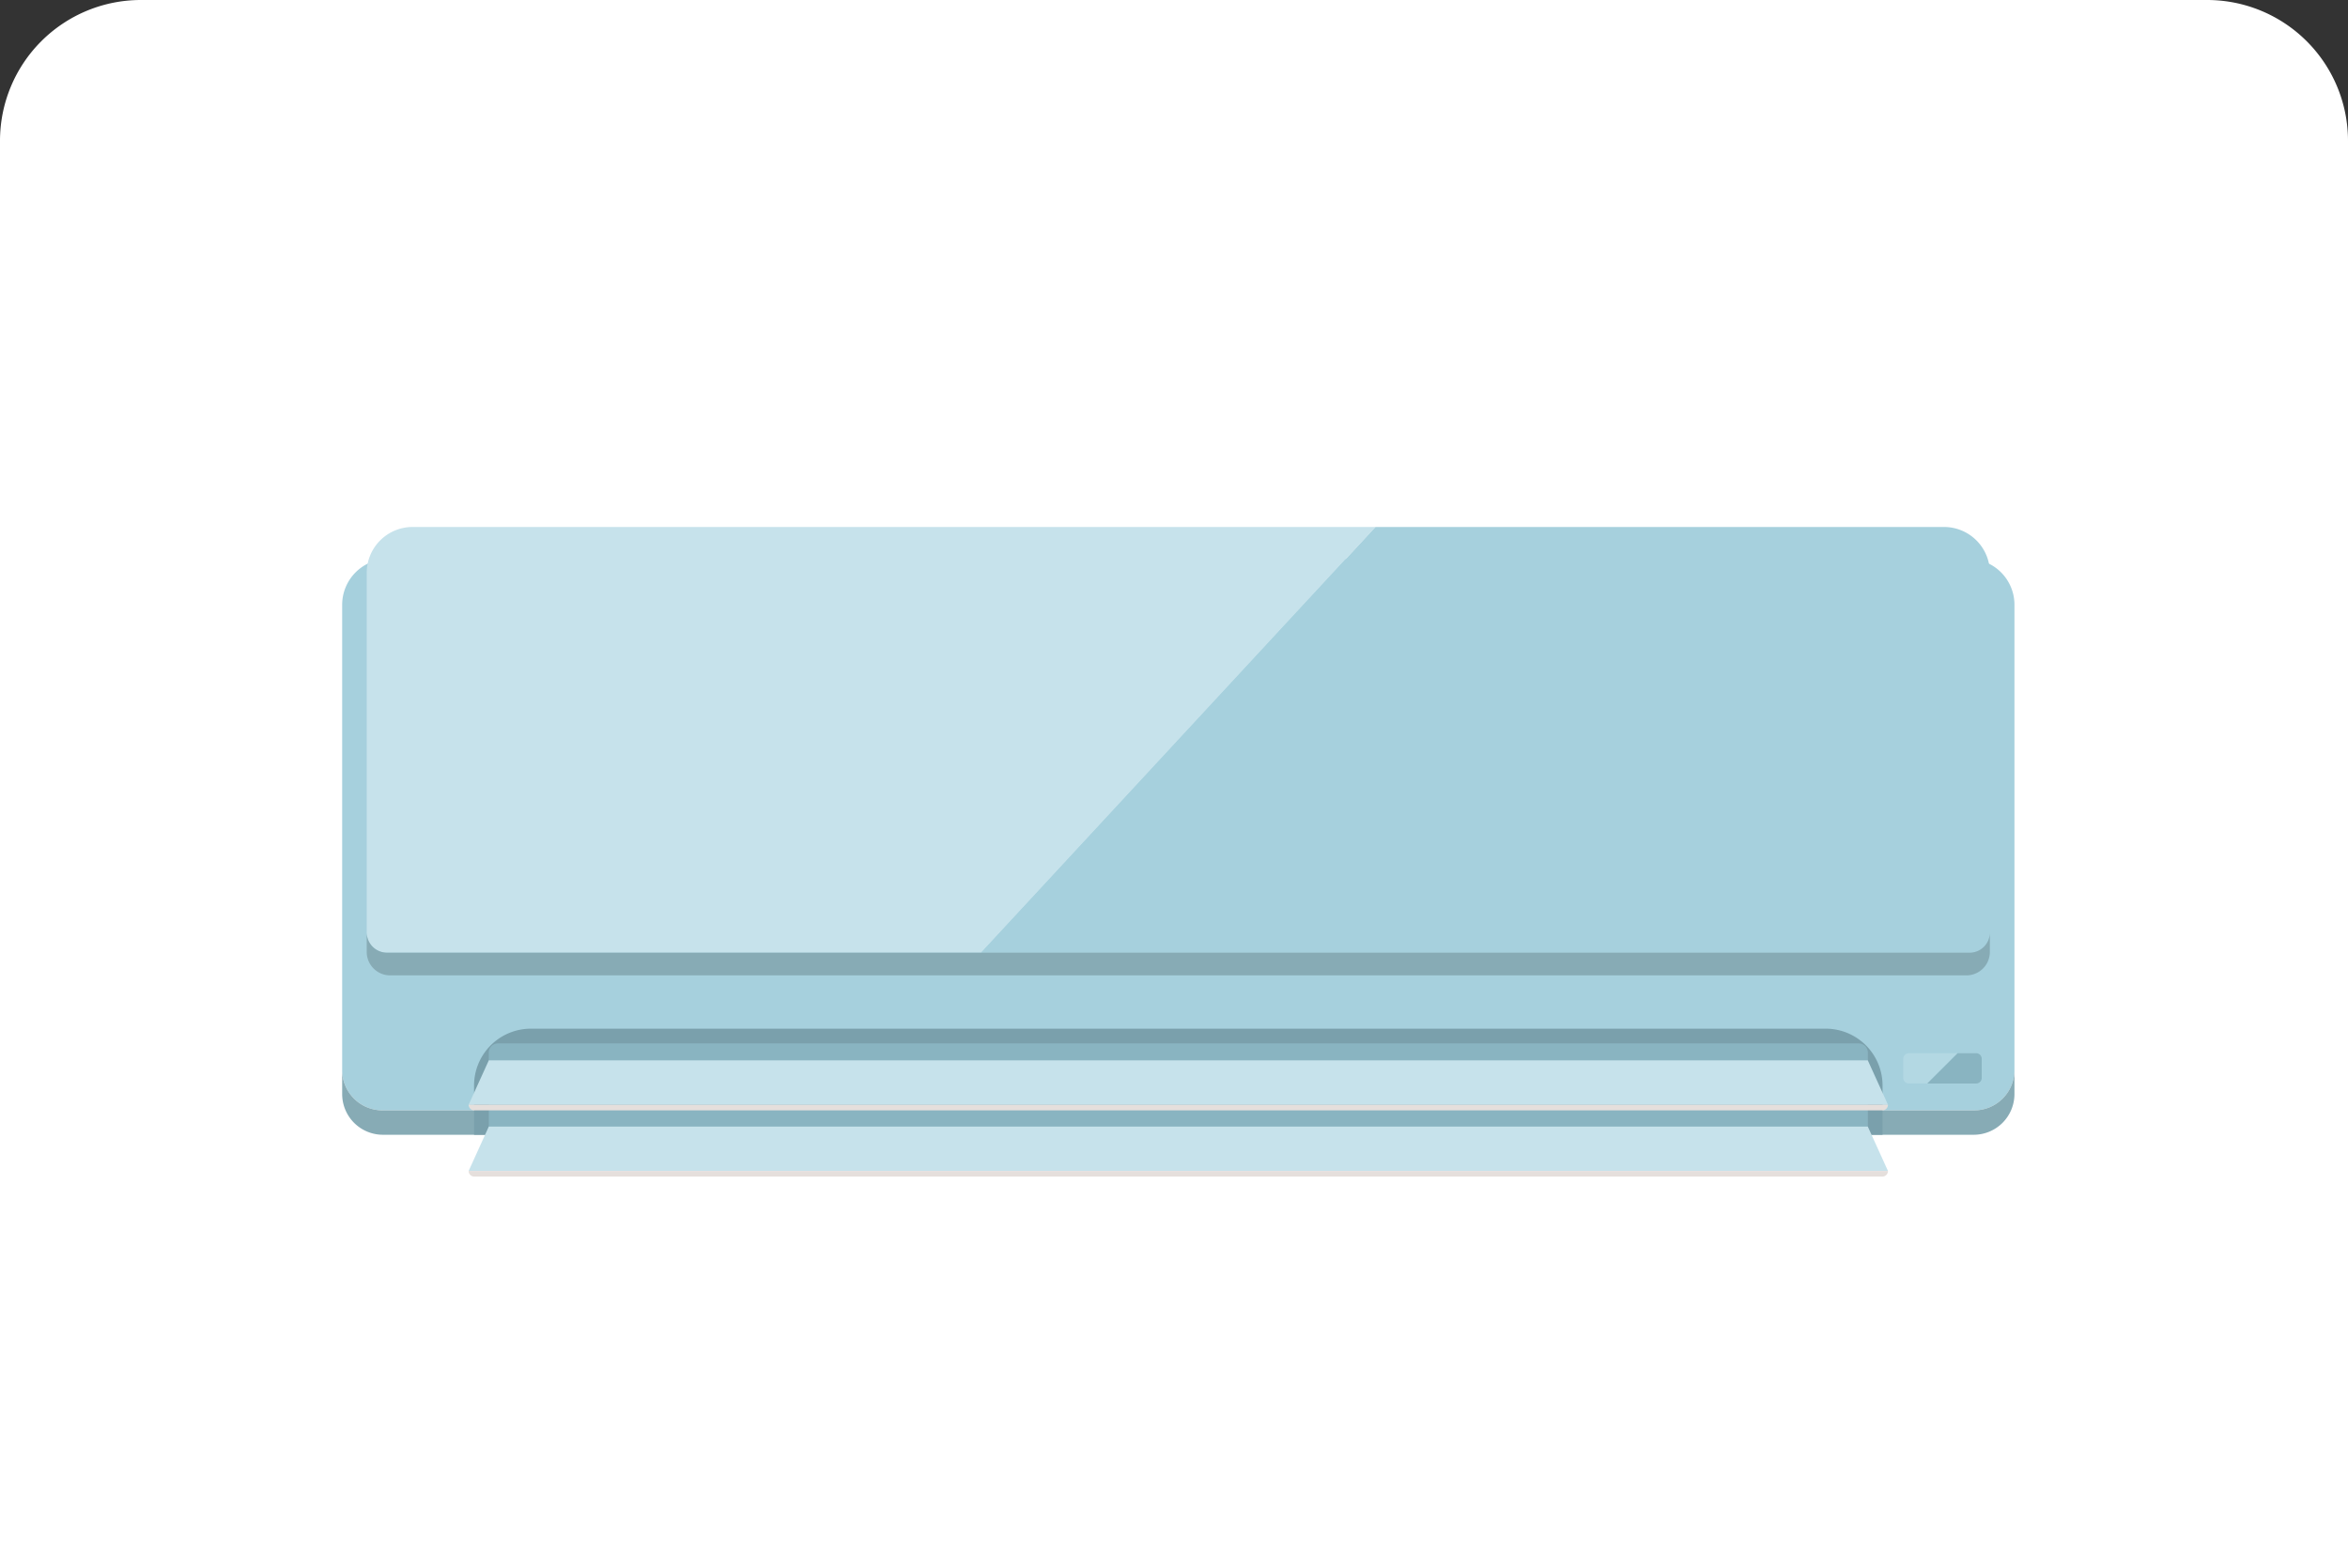 <svg xmlns="http://www.w3.org/2000/svg" width="250" height="167" viewBox="0 0 250 167"><rect x="0" y="0" width="250" height="167" fill="#333333" stroke="none"/><g transform="translate(-138 -1688)"><path d="M15,0H235a15,15,0,0,1,15,15V167a0,0,0,0,1,0,0H0a0,0,0,0,1,0,0V15A15,15,0,0,1,15,0Z" transform="translate(138 1688)" fill="#fff"/><g transform="translate(-70.403 1548.659)"><g transform="translate(244.835 198.865)"><path d="M333.862,275.392H418.6a4.29,4.29,0,0,0,4.29-4.29V221.546A4.889,4.889,0,0,0,418,216.657H249.724a4.889,4.889,0,0,0-4.889,4.889V271.1a4.29,4.29,0,0,0,4.29,4.29Z" transform="translate(-244.835 -216.657)" fill="#a6d0dd"/></g><g transform="translate(244.835 253.31)"><path d="M418.6,560.459H249.125a4.29,4.29,0,0,1-4.29-4.29v2.551a4.338,4.338,0,0,0,4.339,4.338H418.55a4.338,4.338,0,0,0,4.339-4.338v-2.551A4.29,4.29,0,0,1,418.6,560.459Z" transform="translate(-244.835 -556.169)" fill="#87abb5"/></g><path d="M6.053,0H143.914a6.053,6.053,0,0,1,6.053,6.053V11.3a0,0,0,0,1,0,0H0a0,0,0,0,1,0,0V6.053A6.053,6.053,0,0,1,6.053,0Z" transform="translate(258.878 248.9)" fill="#7aa0ac"/><g transform="translate(247.449 195.467)"><path d="M266.023,195.467a4.888,4.888,0,0,0-4.888,4.888v38.294a2.159,2.159,0,0,0,2.158,2.158h63.26l41.99-45.34Z" transform="translate(-261.135 -195.467)" fill="#c6e2eb"/><path d="M776.485,200.355a4.888,4.888,0,0,0-4.888-4.888h-60.53l-41.99,45.34h105.25a2.159,2.159,0,0,0,2.158-2.158Z" transform="translate(-603.659 -195.467)" fill="#a6d0dd"/></g><g transform="translate(411.05 251.514)"><path d="M1281.932,544.972a.593.593,0,0,0-.594.593V547.6a.594.594,0,0,0,.594.594h1.968l3.229-3.225Z" transform="translate(-1281.339 -544.972)" fill="#b3d8e3"/><path d="M1302.507,544.972h-1.968l-3.229,3.225h5.2a.594.594,0,0,0,.594-.594v-2.038A.594.594,0,0,0,1302.507,544.972Z" transform="translate(-1294.75 -544.972)" fill="#89b4c1"/></g><g transform="translate(247.449 238.025)"><path d="M431.8,463.638H263.293a2.159,2.159,0,0,1-2.158-2.159v-.624h0v2.7a2.5,2.5,0,0,0,2.5,2.5H431.457a2.5,2.5,0,0,0,2.5-2.5V461.48A2.159,2.159,0,0,1,431.8,463.638Z" transform="translate(-261.135 -460.856)" fill="#87abb5"/></g><g transform="translate(260.447 250.469)"><path d="M489.019,539.423a.971.971,0,0,0-.971-.971H343.159a.971.971,0,0,0-.971.971v8.76H489.019Z" transform="translate(-342.188 -538.452)" fill="#89b4c1"/></g><g transform="translate(258.301 259.331)"><path d="M404.37,593.715h73.415l2.145,4.723H328.809l2.145-4.723Z" transform="translate(-328.809 -593.715)" fill="#c6e2eb"/><path d="M479.331,623.767H329.409a.6.6,0,0,1-.6-.6H479.931A.6.6,0,0,1,479.331,623.767Z" transform="translate(-328.809 -618.444)" fill="#e5dfdc"/></g><g transform="translate(258.301 252.277)"><path d="M404.37,549.731h73.415l2.145,4.723H328.809l2.145-4.723Z" transform="translate(-328.809 -549.731)" fill="#c6e2eb"/><path d="M479.331,579.783H329.409a.6.6,0,0,1-.6-.6H479.931A.6.6,0,0,1,479.331,579.783Z" transform="translate(-328.809 -574.46)" fill="#e5dfdc"/></g></g></g></svg>